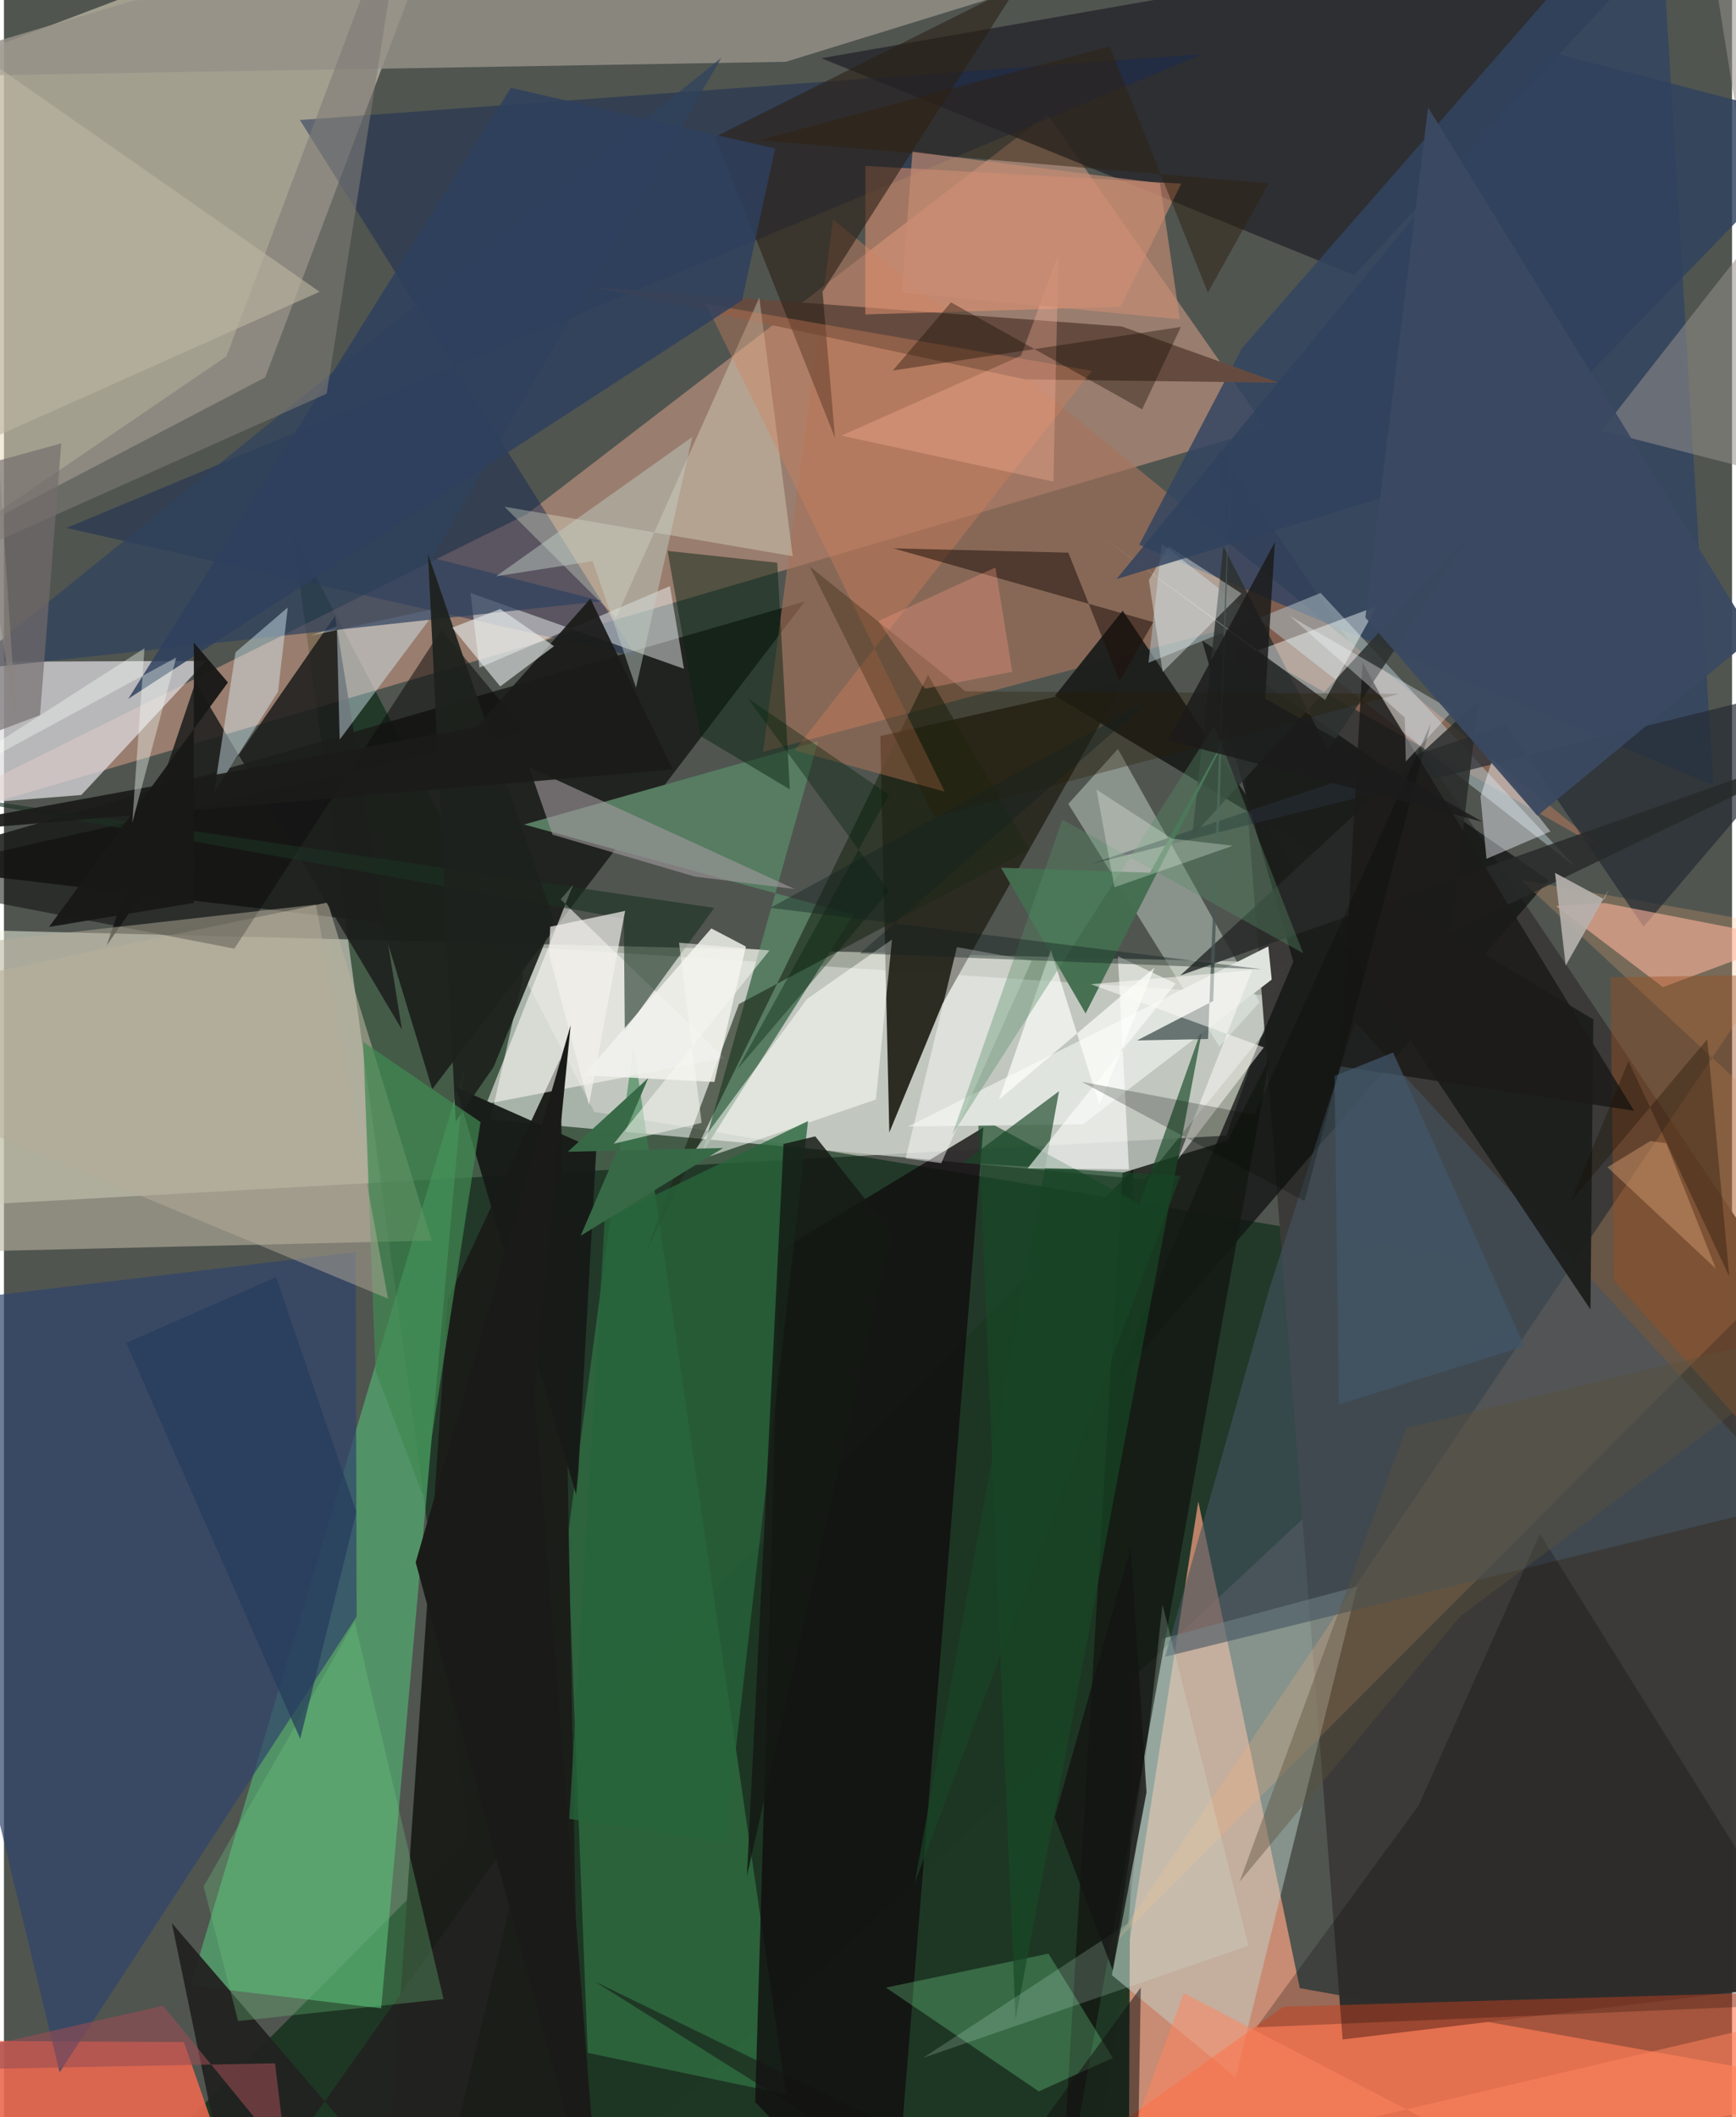 <svg xmlns="http://www.w3.org/2000/svg" width="228" height="278" viewBox="0 0 836 1024"><path fill="#505550" d="M0 0h836v1024H0z"/><path fill="#edf6df" fill-opacity=".514" d="M591.347 549.232L-62 585.46V448.655l682.432 17.024z"/><path fill="#00250d" fill-opacity=".58" d="M252.141 1086l503.201-469.981-469.674-78.234-145.957-280.38z"/><path fill="#e6d9c2" fill-opacity=".557" d="M218.616-62L126.38 182.517-62 281.024-46.726 38.52z"/><path fill="#fea384" fill-opacity=".694" d="M521.606 1086l56.177-359.829 49.119 235.424L898 1010.303z"/><path fill="#ffb498" fill-opacity=".416" d="M252.836 248.756L-62 404.961l672.785-197.75L504.722 55.24z"/><path fill="#ccd3cc" fill-opacity=".729" d="M623.85 482.266l-71.917 88.205-316.585-28.982 18.967-83.472z"/><path fill="#3b3a38" fill-opacity=".988" d="M898 678.406l-52.361 284.128-198.01 23.892-59.6-769.526z"/><path fill="#1d3623" fill-opacity=".98" d="M-62 1086l606.25-50.906 2-469.535-462.336 465.11z"/><path fill="#2c2b22" fill-opacity=".992" d="M428.307 547.73l25.763-62.336 87.747-155.879-117.875 26.475z"/><path fill="#1b1d1a" fill-opacity=".878" d="M207.189 526.766l-24.45-80.383-235.97-27.973 440.667-127.52z"/><path fill="#dfdce0" fill-opacity=".725" d="M37.448 384.513L97.76 319.66l-159.76.605V392.4z"/><path fill="#54b675" fill-opacity=".624" d="M197.728 799.28L182.48 971.358 90.27 960.33l132.59-444.968z"/><path fill="#c0d5cd" fill-opacity=".478" d="M560.058 792.64l-24.043 162.693 59.814 49.432 58.797-237.435z"/><path fill="#27272d" fill-opacity=".812" d="M898-59.841L395.472 28.152l257.727 104.87L834.297-62z"/><path fill="#a6735c" fill-opacity=".647" d="M401.073 106.135l-33.876 257.532L586.6 305.326l186.978 105.419z"/><path fill="#121413" fill-opacity=".761" d="M623.75 465.192l-44.126-155.43 167.667 115.966L537.721 668.3z"/><path fill="#577c62" d="M393.835 358.595l-55.989 198.99 73.162-115.222-159.379-43.577z"/><path fill="#35824c" fill-opacity=".588" d="M304.548 505.497l73.892 507.49-96.029-20.079-9.743-249.187z"/><path fill="#152952" fill-opacity=".475" d="M143.173 58.055l162.684 259.54L30.233 255.35 579.577 26.193z"/><path fill="#ea6850" fill-opacity=".894" d="M87.046 987.693l-125.984-.737 36.259 57.23L121.153 1086z"/><path fill="#334461" fill-opacity=".839" d="M598.943 168.367l-49.76 95.112 277.743 116.257L800.257-62z"/><path fill="#feb377" fill-opacity=".224" d="M898 578.168L536.951 940.117 868.474 449.26l-134.625-23.665z"/><path fill="#b8b29d" fill-opacity=".592" d="M206.928 600.024l-232.112 5.505L-62 481.994l218.602-45.482z"/><path fill="#ff5529" fill-opacity=".486" d="M457.298 1086l161.768-115.441 228.94-6.696-3.92 122.137z"/><path fill="#110d0e" fill-opacity=".788" d="M473.799 545.304L429.907 1086l-66.482-69.289 12.087-411.935z"/><path fill="#969188" fill-opacity=".816" d="M-62 37.379L62.966.206l494.648-25.663-179.327 55.34z"/><path fill="#1b1d19" fill-opacity=".976" d="M279.326 1078.931l-10.231-566.766-54.307 116.356L183.512 1086z"/><path fill="#30446c" fill-opacity=".698" d="M26.939 1002.307L-62 633.412l232.152-27.853.46 176.328z"/><path fill="#faffff" fill-opacity=".455" d="M230.01 322.92l92.178-39.445 6.773 40.006-103.271-36.676z"/><path fill="#445560" fill-opacity=".596" d="M653.58 494.282l213.205 232.154-305.051 74.854 50.318-177.606z"/><path fill="#f3fffa" fill-opacity=".357" d="M538.9 362.243l68.567 122.487-19.51 21.427-73.055-117.335z"/><path fill="#1d1e1d" fill-opacity=".871" d="M192.54 497.99L92.66 330.038 49.697 457.315 160.168 297.91z"/><path fill="#1d1f1c" fill-opacity=".961" d="M541.217 295.368l226.286 337.99 1.392-140.28-260.448-156.572z"/><path fill="#fbf9f5" fill-opacity=".576" d="M348.513 511.695L233.361 533.91l41.882-105.747-5.937 6.817z"/><path fill="#654b3f" d="M616.588 185.1l-122.524-1.606-208.773-44.682 255.618 19.121z"/><path fill="#e79473" fill-opacity=".537" d="M569.571 88.805l-152.86-8.57.008 71.839 123.353-3.708z"/><path fill="#aebfc4" fill-opacity=".545" d="M760.248 419.34L560.111 263.024l-6.413 57.527 83.261-33.753z"/><path fill="#2c2016" fill-opacity=".604" d="M344.122 66.18L490.736-7.277l-94.73 148.381 6.052 70.736z"/><path fill="#141813" fill-opacity=".835" d="M612.257 511.928l-101.648 566.14 30.55-510.826 50.844-15.615z"/><path fill="#f3fae2" fill-opacity=".306" d="M242.159 245.095l53.977 53.614 69.281-154.791 16.174 125.106z"/><path fill="#242a33" fill-opacity=".694" d="M726.802 350.444l-201.68 67.632L898 325.441 793.198 448.22z"/><path fill="#ffb59e" fill-opacity=".584" d="M774.48 436.77l90.176 17.547-62.097 23.118-51.674-39.22z"/><path fill="#82f7a1" fill-opacity=".263" d="M536.444 995.341l-31.148-50.424-78.641 16.417 73.968 50.184z"/><path fill="#080000" fill-opacity=".239" d="M884.598 968.806l-278.683 11.736 78.382-107.18 58.787-131.498z"/><path fill="#0d0c0d" fill-opacity=".525" d="M211.645 304.637l40.919 49.404L-62 425.416l173.477 33.409z"/><path fill="#2c3130" fill-opacity=".863" d="M574.817 404.47l137.69-150.278-71.87 108.61-50.704-98.581z"/><path fill="#d9eefb" fill-opacity=".443" d="M162.415 357.704l-1.39-54.72-12.459 4.434 61.327-13.285z"/><path fill="#184a26" fill-opacity=".659" d="M549.337 582.35l30.762-86.448-90.723 480.972L471.18 539.93z"/><path fill="#1e2718" fill-opacity=".616" d="M446.999 326.418L310.113 606.6l45.467-120.998 140.545-74.634z"/><path fill="#e0e4df" d="M611.672 457.729l1.624 16.07-91.342 70.006-84.561 1.065z"/><path fill="#092311" fill-opacity=".486" d="M336.882 355.916l43.299 25.866-6.083-109.592-53.053-5.738z"/><path fill="#2f415e" fill-opacity=".706" d="M207.142 269.771l139.894-241.8L-19.326 324.16l308.606-33.416z"/><path fill="#958f8c" fill-opacity=".545" d="M819.524-62l46.934 294.319-93.555-24.058L898 48.52z"/><path fill="#fffffa" fill-opacity=".529" d="M328.926 563.563l92.875-31.757 7.822-77.396-41.083 28.737z"/><path fill="#1b3122" fill-opacity=".6" d="M343.652 439.125L-62 379.3l361.885 64.962.459 54.24z"/><path fill="#27653b" fill-opacity=".776" d="M290.617 589.88l98.388-47.712-40.158 349.002-75.365-11.426z"/><path fill="#d5815b" fill-opacity=".365" d="M455.093 382.872l-72.61-19.939L526.341 179.38l-186.735-32.35z"/><path fill="#171b17" fill-opacity=".957" d="M286.545 556.009l-8.658 155.531-1.091 11.217-58.111-196.86z"/><path fill="#f7fefd" fill-opacity=".451" d="M606.106 314.843l58.021-21.613-25.015 45.323-107.86-78.866z"/><path fill="#e0f3fb" fill-opacity=".431" d="M101.57 383.6l10.464-68.125 25.277-21.68-4.72 40.76z"/><path fill="#1d0e08" fill-opacity=".518" d="M556.03 300.905l-16.31 28.516-24.809-62.113-84.66-2.097z"/><path fill="#1e221e" fill-opacity=".929" d="M205.136 267.971l60.918 177.14-29.17 70.924-18.369 26.475z"/><path fill="#f1f3ed" fill-opacity=".835" d="M280.379 520.1l63.301 3.188 15.263-65.48-16.737-8.764z"/><path fill="#222220" fill-opacity=".953" d="M81.227 930.142l30.563 147.534L256.294 873.49l-48.526 204.018z"/><path fill="#2e405e" fill-opacity=".831" d="M245.21 42.478L60.163 337.977 357.105 145.26l15.955-73.429z"/><path fill="#9f979b" fill-opacity=".624" d="M334.17 423.97l48.38 6.042-128.515-58.881 11.357 32.558z"/><path fill="#994f21" fill-opacity=".431" d="M777.26 472.673l1.58 146.735L882.052 734.33 898 470.928z"/><path fill="#c2cfc6" fill-opacity=".463" d="M284.811 271.409l20.954 61.211 27.226-121.27-94.9 67.362z"/><path fill="#fafffc" fill-opacity=".369" d="M560.549 324.99l-6.666-44.437 9.58-16.295 35.237 22.79z"/><path fill="#184526" fill-opacity=".655" d="M440.557 910.912l128.637-342.218-105.373-6.26 46.604-34.668z"/><path fill="#fdfffb" fill-opacity=".592" d="M566.803 475.733l-71.575 89.321 49.011.555-5.372-103.172z"/><path fill="#fcfcfa" fill-opacity=".478" d="M436.224 560.246l17.234 2.313 43.695-97.897-36.127-6.576z"/><path fill="#7f7b76" fill-opacity=".596" d="M156.113 190.41L-62 287.97l169.602-115.601L195.834-62z"/><path fill="#418951" fill-opacity=".718" d="M230.545 542.703l-56.755-38.796 5.96 159.043 22.873 60.263z"/><path fill="#b6ad9c" fill-opacity=".478" d="M-41.67 459.226l192.602-21.719 34.84 190.587-232.94-96.78z"/><path fill="#6dcc7e" fill-opacity=".302" d="M96.611 912.384l16.645 65.127 99.415-10.627-43.024-182.46z"/><path fill="#bbb5a1" fill-opacity=".616" d="M-53.172-2.538L152.689 141.13-3.17 210.79l9.15 137.96z"/><path fill="#282a29" fill-opacity=".831" d="M569.064 471.797l144.295-132.961-13.418 112.08L898 355.428z"/><path fill="#446e51" fill-opacity=".969" d="M523.267 490.165l71.855-141.291-40.696 73.253-72.077-2.442z"/><path fill="#f5f9ff" fill-opacity=".431" d="M717.21 415.383l-2.9-30.155 5.926-18.535 27.914 35.451z"/><path fill="#b6b1ae" fill-opacity=".898" d="M750.353 422.164l5.176 44.843 20.897-36.877-2.26 4.832z"/><path fill="#1c1b1a" fill-opacity=".839" d="M646.354 515.745l142.228 21.46-121.525-199.014-9.791-17.737z"/><path fill="#f2f1ec" fill-opacity=".702" d="M263.71 461.52l19.283 72.935 17.516-93.892-36.237 7.671z"/><path fill="#d4feeb" fill-opacity=".188" d="M543.725 930.26l16.738-154.264 41.573 165.068L444.715 995.3z"/><path fill="#1b1c1a" fill-opacity=".937" d="M-62 404.849l385.555-32.68-39.85-82.609-54.812 61.9z"/><path fill="#feb59d" fill-opacity=".322" d="M492.064 172.013l18.023-48.902-2.39 109.855L405.152 210.7z"/><path fill="#181817" fill-opacity=".957" d="M108.353 330.07l-16.48-19.231-.043 125.858-70.027 11.633z"/><path fill="#495755" fill-opacity=".788" d="M585.017 484.11l-36.877 19.12 34.368-.695 12.063-313.025z"/><path fill="#fdfffb" fill-opacity=".69" d="M506.47 459.547l23.476 74.935 26.667-66.456-75.21 63.807z"/><path fill="#281b00" fill-opacity=".31" d="M675.206 335.558l-225.151 59.605-60.286-121.193 75.312 60.393z"/><path fill="#568b66" fill-opacity=".373" d="M512.03 396.456l116.504 64.597-43.02-110.028-126.758 197.781z"/><path fill="#011f09" fill-opacity=".369" d="M354.727 517.261l73.406-86.27-68.11-93.068 68.14 46.409z"/><path fill="#e7ecec" fill-opacity=".6" d="M266.087 312.531l-26.005 19.472-23.232-28.436 23.25-9.028z"/><path fill="#f6faff" fill-opacity=".341" d="M622.239 298.051l78.652 45.615-22.722 24.701-.492-21.329z"/><path fill="#2f415d" fill-opacity=".816" d="M883.538 60.373L726.42 222.476l-188.198 57.61L747.87 25.098z"/><path fill="#f6fdf6" fill-opacity=".384" d="M83.342 318.013l-21.274 79.915 5.911-84.385L-62 396.97z"/><path fill="#141914" fill-opacity=".827" d="M392.496 549.618l-15.353 3.682-17.74 354.2 70.113-311.198z"/><path fill="#151513" fill-opacity=".8" d="M508.325 878.899l36.804-130.35 7.612 118.343-16.323 86.167z"/><path fill="#1a1b18" d="M274.164 495.812l-74.979 259.857L289.08 1086l-32.5-412.299z"/><path fill="#5b503c" fill-opacity=".412" d="M678.319 690.659l-80.516 219.409L704.47 781.78 898 637.562z"/><path fill="#994c54" fill-opacity=".58" d="M131.136 997.944L-62 1001.694l138.956-31.618 59.616 72.907z"/><path fill="#ff9f86" fill-opacity=".306" d="M479.628 274.47l-56.657 25.962 22.607 32.663 42.185-8.175z"/><path fill="#425669" fill-opacity=".729" d="M735.51 651.053l-89.739 28.332-2.057-158.949 28.332-11.384z"/><path fill="#3b4961" fill-opacity=".945" d="M688.953 51.978l-30.35 246.706 83.247 95.881 104.537-86.349z"/><path fill="#2e200f" fill-opacity=".478" d="M534.862 22.429l47.55 119.1 29.486-52.88-246.597-20.813z"/><path fill="#736c6c" fill-opacity=".667" d="M-53.262 236.652l80.992-22.199-10.29 131.431L-62 375.783z"/><path fill="#fefbf8" fill-opacity=".525" d="M603.775 469.228l-35.937 91.6 41.657-54.256-83.64-30.543z"/><path fill="#160c00" fill-opacity=".373" d="M430.012 179.212l28.132-32.976 92.466 51.76 18.761-39.869z"/><path fill="#151312" fill-opacity=".518" d="M285.597 958.265L547.88 1086l2.085-124.756-81.65 111.712z"/><path fill="#d9a274" fill-opacity=".435" d="M775.703 564.523l20.731-12.606 7.741.976 23.993 60.724z"/><path fill="#000500" fill-opacity=".231" d="M629.16 580.935L521.37 523.2l83.533 15.949 85.41-189.165z"/><path fill="#1b1b1b" fill-opacity=".831" d="M614.84 262.169l-51.755 95.971 152.27 39.374-105.196-59.587z"/><path fill="#386947" fill-opacity=".988" d="M272.77 557.078l75.153-1.84-68.925 42.467 32.694-76.301z"/><path fill="#f7fff3" fill-opacity=".278" d="M594.517 409.058l-57.285 20.07-8.709-47.247 36.476 23.701z"/><path fill="#12211e" fill-opacity=".4" d="M553.964 338.875L370.741 439.086l237.975 29.742-194.626-7.645z"/><path fill="#253b5c" fill-opacity=".71" d="M170.487 731.2l-38.88-113.452-72.46 31.76 84.172 191.515z"/><path fill="#f7f8f2" fill-opacity=".533" d="M337.5 543.072l-42.52 10.12 75.361-93.48-43.759-3.756z"/><path fill="#190e00" fill-opacity=".333" d="M834.676 617.36l-48.79-104.073-27.999 67.967 66.116-78.576z"/><path fill="#ff8660" fill-opacity=".525" d="M537.923 1053.302L898 968.554 804.52 1086 570.767 964.03z"/><path fill="#c98d74" fill-opacity=".639" d="M439.516 73.381l-5.269 68.091 134.627 12.966-9.656-65.81z"/></svg>